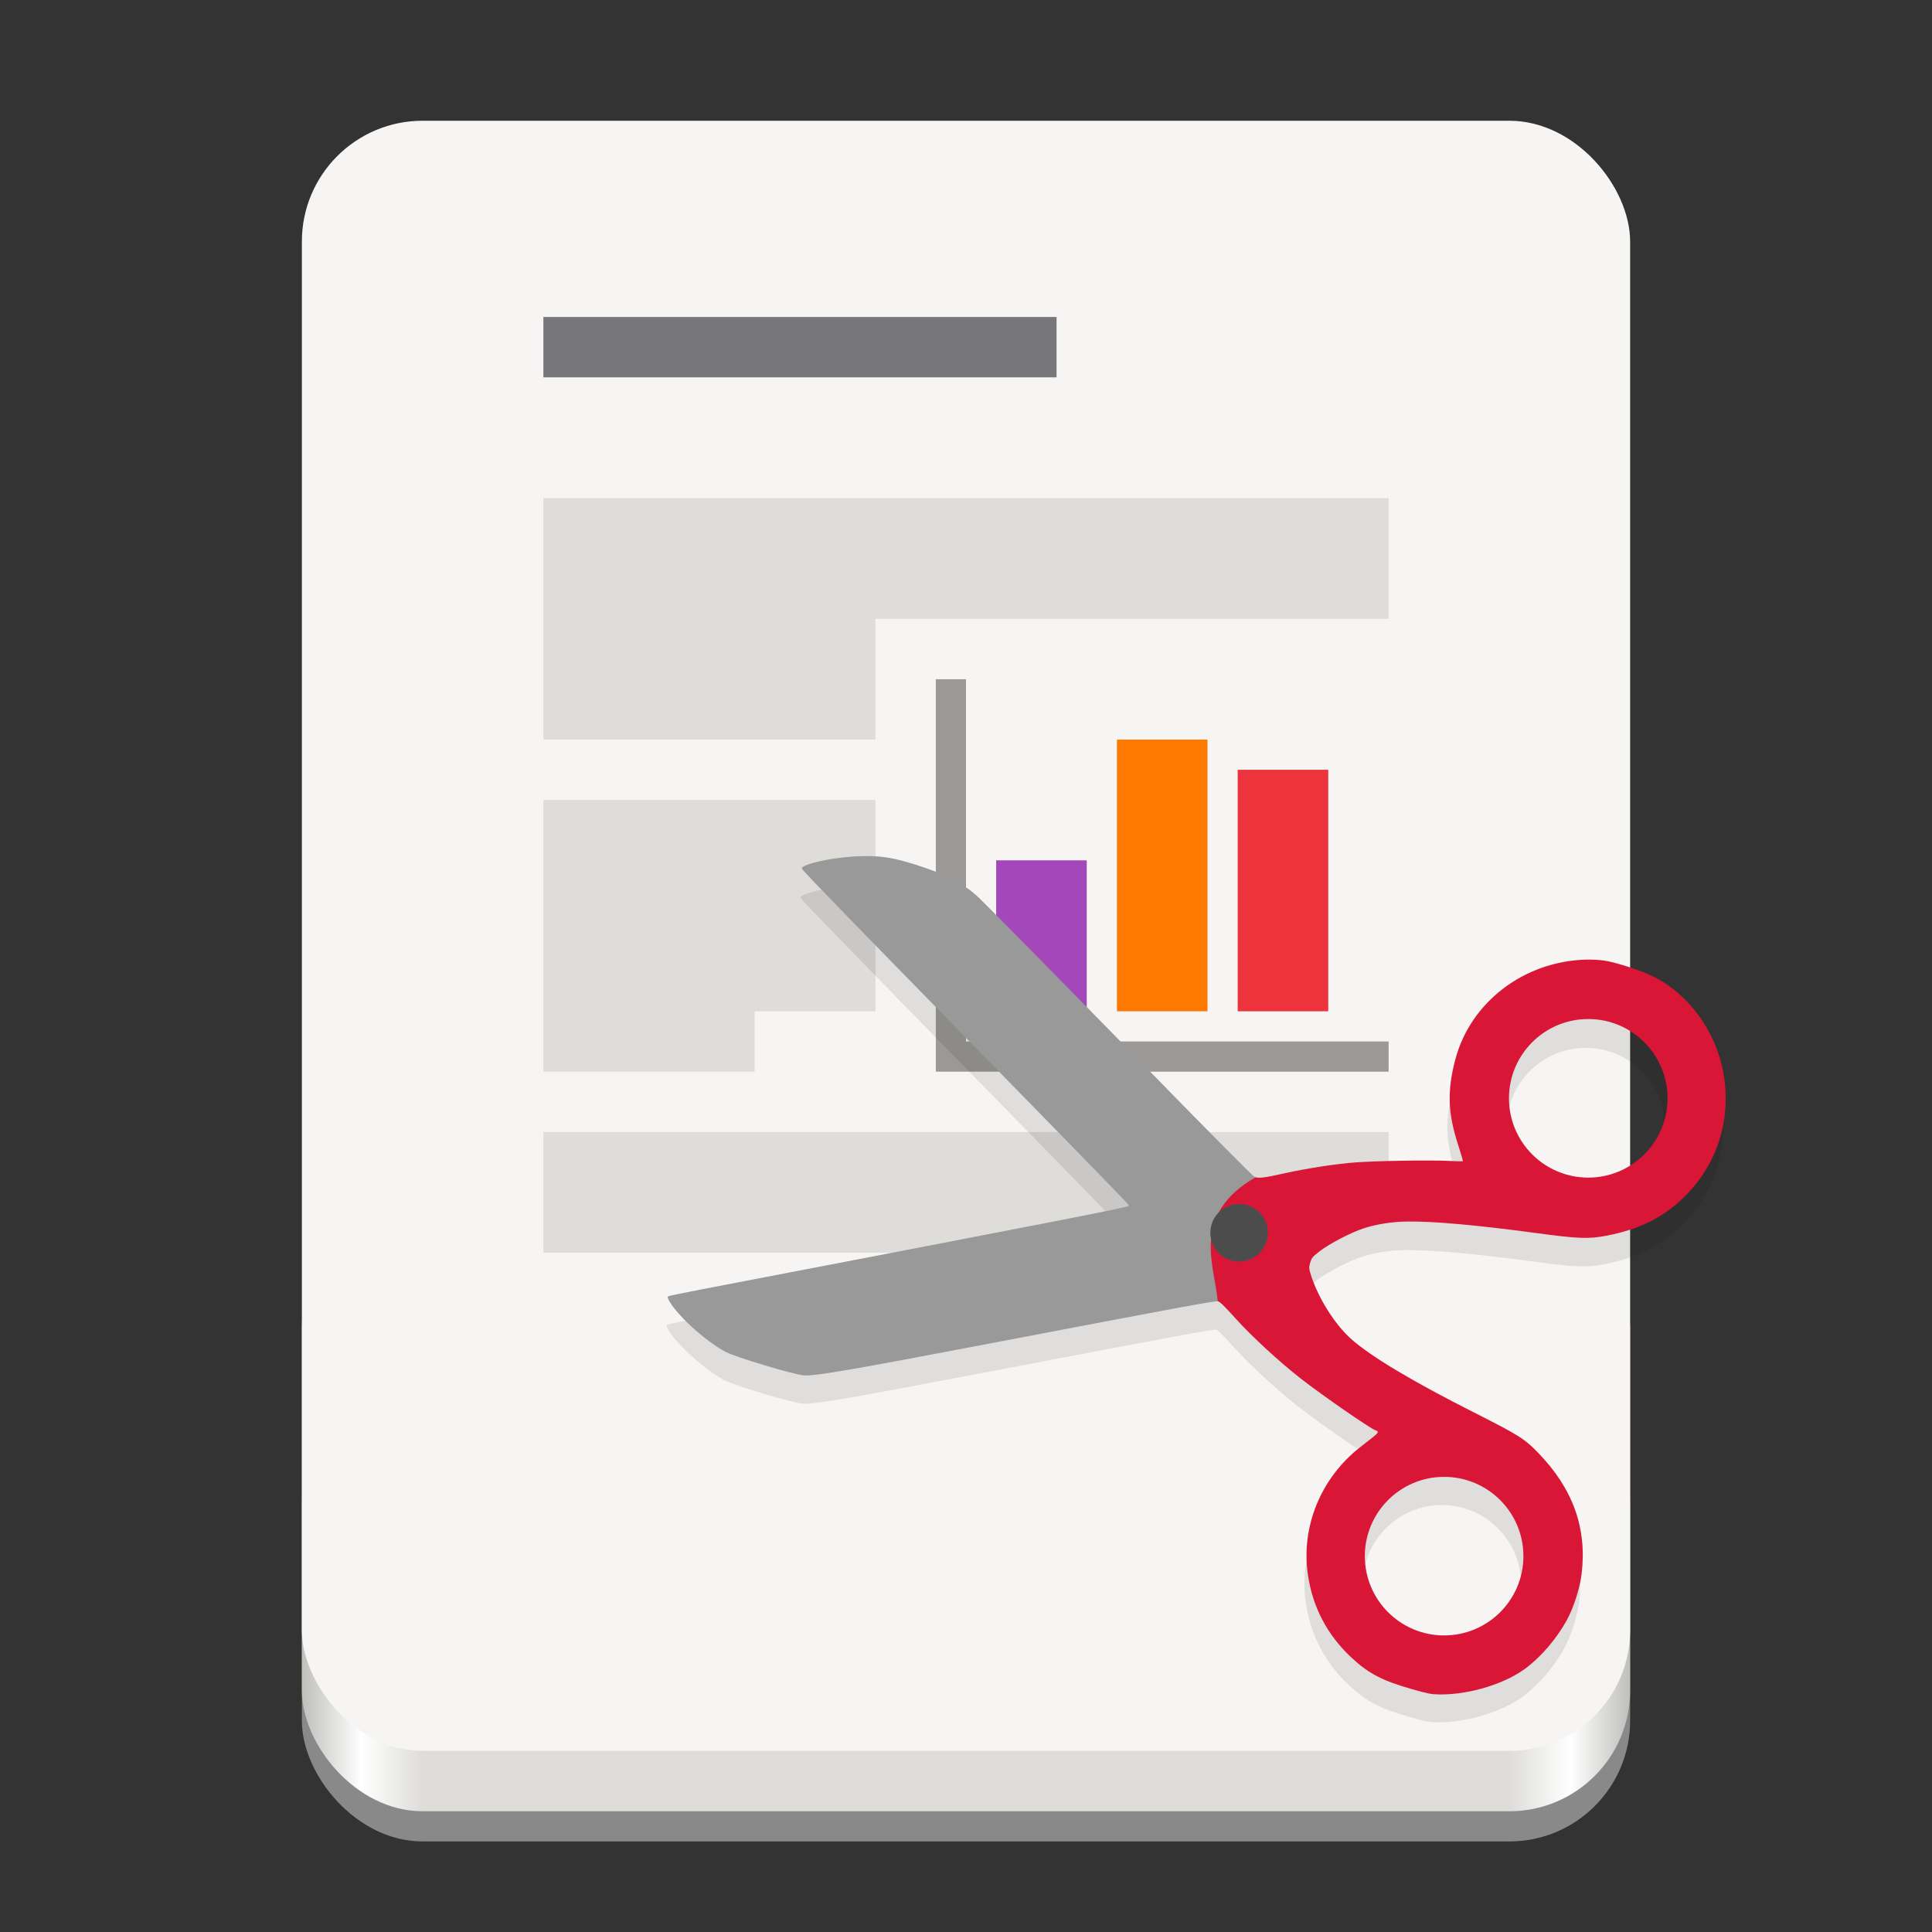 <?xml version="1.0" encoding="UTF-8" standalone="no"?>
<svg
   xmlns:dc="http://purl.org/dc/elements/1.1/"
   xmlns:cc="http://creativecommons.org/ns#"
   xmlns:rdf="http://www.w3.org/1999/02/22-rdf-syntax-ns#"
   xmlns:svg="http://www.w3.org/2000/svg"
   xmlns="http://www.w3.org/2000/svg"
   xmlns:xlink="http://www.w3.org/1999/xlink"
   xmlns:sodipodi="http://sodipodi.sourceforge.net/DTD/sodipodi-0.dtd"
   xmlns:inkscape="http://www.inkscape.org/namespaces/inkscape"
   viewBox="0 0 128 128"
   style="display:inline;enable-background:new"
   version="1.0"
   id="svg11300"
   height="128"
   width="128"
   sodipodi:docname="pdfmod.svg"
   inkscape:version="0.92.3 (2405546, 2018-03-11)">
  <rect x="0" y="0" width="128" height="128" fill="#333333" stroke="none"/>
  <sodipodi:namedview
     pagecolor="#ffffff"
     bordercolor="#666666"
     borderopacity="1"
     objecttolerance="10"
     gridtolerance="10"
     guidetolerance="10"
     inkscape:pageopacity="0"
     inkscape:pageshadow="2"
     inkscape:window-width="1920"
     inkscape:window-height="1009"
     id="namedview59"
     showgrid="false"
     inkscape:zoom="6.578125"
     inkscape:cx="53.330387"
     inkscape:cy="64"
     inkscape:window-x="0"
     inkscape:window-y="34"
     inkscape:window-maximized="1"
     inkscape:current-layer="layer9" />
  <title
     id="title4162">Adwaita Icon Template</title>
  <defs
     id="defs3">
    <linearGradient
       id="linearGradient1038">
      <stop
         style="stop-color:#c0bfbc;stop-opacity:1"
         offset="0"
         id="stop1026" />
      <stop
         id="stop1028"
         offset="0.045"
         style="stop-color:#ffffff;stop-opacity:1" />
      <stop
         id="stop1030"
         offset="0.091"
         style="stop-color:#deddda;stop-opacity:1" />
      <stop
         id="stop1032"
         offset="0.909"
         style="stop-color:#deddda;stop-opacity:1" />
      <stop
         style="stop-color:#ffffff;stop-opacity:1"
         offset="0.955"
         id="stop1034" />
      <stop
         style="stop-color:#c0bfbc;stop-opacity:1"
         offset="1"
         id="stop1036" />
    </linearGradient>
    <clipPath
       id="clipPath2213"
       clipPathUnits="userSpaceOnUse">
      <rect
         ry="8"
         rx="8"
         y="-188"
         x="160"
         height="56"
         width="16"
         id="rect2215"
         style="display:inline;opacity:1;vector-effect:none;fill:none;fill-opacity:1;stroke:#000000;stroke-width:1;stroke-linecap:butt;stroke-linejoin:miter;stroke-miterlimit:4;stroke-dasharray:none;stroke-dashoffset:0;stroke-opacity:1;marker:none;marker-start:none;marker-mid:none;marker-end:none;paint-order:normal;enable-background:new" />
    </clipPath>
    <linearGradient
       id="linearGradient1005">
      <stop
         style="stop-color:#d0bb8e;stop-opacity:1"
         offset="0"
         id="stop1001" />
      <stop
         style="stop-color:#ffffff;stop-opacity:1"
         offset="1"
         id="stop1003" />
    </linearGradient>
    <linearGradient
       id="linearGradient1351-3">
      <stop
         id="stop1347"
         offset="0"
         style="stop-color:#d5d3cf;stop-opacity:1" />
      <stop
         id="stop1349-6"
         offset="1"
         style="stop-color:#ffffff;stop-opacity:1" />
    </linearGradient>
    <linearGradient
       gradientTransform="translate(-136)"
       gradientUnits="userSpaceOnUse"
       y2="-276"
       x2="116"
       y1="-276"
       x1="28"
       id="linearGradient1159"
       xlink:href="#linearGradient1038" />
    <linearGradient
       gradientTransform="matrix(0.076,-0.444,0.444,-0.076,77.726,331.838)"
       y2="-127.399"
       x2="158.518"
       y1="-97.698"
       x1="128.817"
       gradientUnits="userSpaceOnUse"
       id="linearGradient1103"
       xlink:href="#linearGradient1005" />
    <clipPath
       id="clipPath1609-7"
       clipPathUnits="userSpaceOnUse">
      <path
         style="fill:#e74747;stroke:none;stroke-width:0.25px;stroke-linecap:butt;stroke-linejoin:miter;stroke-opacity:1"
         d="m 252,116 28,-28 v -8 h -36 v 36 z"
         id="path1611-5" />
    </clipPath>
    <linearGradient
       y2="72"
       x2="340"
       y1="76"
       x1="344"
       gradientTransform="matrix(0.25,0,0,0.25,180,83)"
       gradientUnits="userSpaceOnUse"
       id="linearGradient1130"
       xlink:href="#linearGradient1351-3" />
    <clipPath
       id="clipPath1062"
       clipPathUnits="userSpaceOnUse">
      <rect
         transform="scale(-1)"
         style="opacity:1;vector-effect:none;fill:#f6f5f4;fill-opacity:1;stroke:none;stroke-width:13.719;stroke-linecap:butt;stroke-linejoin:miter;stroke-miterlimit:4;stroke-dasharray:none;stroke-dashoffset:0;stroke-opacity:1;marker:none;marker-start:none;marker-mid:none;marker-end:none;paint-order:normal"
         id="rect1064"
         width="88"
         height="108"
         x="-108"
         y="-116"
         rx="8"
         ry="8"
         clip-path="none" />
    </clipPath>
  </defs>
  <g
     transform="translate(0,-172)"
     style="display:inline"
     id="layer1">
    <g
       style="display:none"
       id="layer2">
      <g
         id="g9211"
         style="display:inline;enable-background:new">
        <rect
           style="display:inline;overflow:visible;visibility:visible;fill:#f0f0f0;fill-opacity:1;fill-rule:nonzero;stroke:none;stroke-width:0.5;marker:none;enable-background:accumulate"
           id="rect13805"
           width="128"
           height="128"
           x="9.2651362e-08"
           y="172" />
        <circle
           cx="64"
           cy="236"
           r="59.504"
           id="circle2892"
           style="display:inline;opacity:0.1;vector-effect:none;fill:none;fill-opacity:1;stroke:#000000;stroke-width:0.99;stroke-linecap:butt;stroke-linejoin:miter;stroke-miterlimit:4;stroke-dasharray:0.99, 0.99;stroke-dashoffset:0;stroke-opacity:1;marker:none;marker-start:none;marker-mid:none;marker-end:none;paint-order:normal;enable-background:new" />
        <rect
           ry="7.929"
           rx="8.701"
           y="180.495"
           x="20.495"
           height="111.01"
           width="87.01"
           id="rect2894"
           style="display:inline;opacity:0.1;vector-effect:none;fill:none;fill-opacity:1;stroke:#000000;stroke-width:0.99;stroke-linecap:butt;stroke-linejoin:miter;stroke-miterlimit:4;stroke-dasharray:0.99, 0.99;stroke-dashoffset:0;stroke-opacity:1;marker:none;marker-start:none;marker-mid:none;marker-end:none;paint-order:normal;enable-background:new" />
        <rect
           ry="7.924"
           rx="7.924"
           y="184.495"
           x="12.495"
           height="103.01"
           width="103.01"
           id="rect2896"
           style="display:inline;opacity:0.1;vector-effect:none;fill:none;fill-opacity:1;stroke:#000000;stroke-width:0.99;stroke-linecap:butt;stroke-linejoin:miter;stroke-miterlimit:4;stroke-dasharray:0.99, 0.99;stroke-dashoffset:0;stroke-opacity:1;marker:none;marker-start:none;marker-mid:none;marker-end:none;paint-order:normal;enable-background:new" />
        <rect
           ry="8.701"
           rx="7.929"
           y="200.495"
           x="8.495"
           height="87.01"
           width="111.01"
           id="rect2898"
           style="display:inline;opacity:0.1;vector-effect:none;fill:none;fill-opacity:1;stroke:#000000;stroke-width:0.99;stroke-linecap:butt;stroke-linejoin:miter;stroke-miterlimit:4;stroke-dasharray:0.99, 0.99;stroke-dashoffset:0;stroke-opacity:1;marker:none;marker-start:none;marker-mid:none;marker-end:none;paint-order:normal;enable-background:new" />
        <path
           id="path2900"
           d="M 2.6203015e-5,289 H 128"
           style="display:inline;fill:none;stroke:#62a0ea;stroke-width:2;stroke-linecap:butt;stroke-linejoin:miter;stroke-miterlimit:4;stroke-dasharray:none;stroke-opacity:1;enable-background:new" />
      </g>
    </g>
    <g
       style="display:inline"
       id="layer9">
      <rect
         clip-path="none"
         ry="8"
         rx="8"
         y="-294"
         x="-108"
         height="30.25"
         width="88"
         id="rect1167"
         style="opacity:1;vector-effect:none;fill:#898989;fill-opacity:1;stroke:none;stroke-width:13.719;stroke-linecap:butt;stroke-linejoin:miter;stroke-miterlimit:4;stroke-dasharray:none;stroke-dashoffset:0;stroke-opacity:1;marker:none;marker-start:none;marker-mid:none;marker-end:none;paint-order:normal"
         transform="scale(-1)" />
      <g
         transform="matrix(0.25,0,0,0.25,-374,202.048)"
         clip-path="url(#clipPath2213)"
         id="g8005"
         style="display:inline;enable-background:new" />
      <g
         transform="matrix(0.25,0,0,0.25,-424,202.048)"
         clip-path="url(#clipPath2213)"
         id="g8015"
         style="display:inline;enable-background:new" />
      <g
         transform="matrix(0.25,0,0,0.25,-414,202.048)"
         clip-path="url(#clipPath2213)"
         id="g8025"
         style="display:inline;enable-background:new" />
      <g
         transform="matrix(0.25,0,0,0.25,-404,202.048)"
         clip-path="url(#clipPath2213)"
         id="g8035"
         style="display:inline;enable-background:new" />
      <g
         transform="matrix(0.25,0,0,0.25,-394,202.048)"
         clip-path="url(#clipPath2213)"
         id="g8045"
         style="display:inline;enable-background:new" />
      <g
         transform="matrix(0.25,0,0,0.25,-384,202.048)"
         clip-path="url(#clipPath2213)"
         id="g8055"
         style="display:inline;enable-background:new" />
      <rect
         transform="scale(-1)"
         style="opacity:1;vector-effect:none;fill:url(#linearGradient1159);fill-opacity:1;stroke:none;stroke-width:13.719;stroke-linecap:butt;stroke-linejoin:miter;stroke-miterlimit:4;stroke-dasharray:none;stroke-dashoffset:0;stroke-opacity:1;marker:none;marker-start:none;marker-mid:none;marker-end:none;paint-order:normal"
         id="rect1151"
         width="88"
         height="40"
         x="-108"
         y="-292"
         rx="8"
         ry="8"
         clip-path="none" />
      <rect
         clip-path="none"
         ry="8"
         rx="8"
         y="-288"
         x="-108"
         height="108"
         width="88"
         id="rect1161"
         style="opacity:1;vector-effect:none;fill:#f6f5f4;fill-opacity:1;stroke:none;stroke-width:13.719;stroke-linecap:butt;stroke-linejoin:miter;stroke-miterlimit:4;stroke-dasharray:none;stroke-dashoffset:0;stroke-opacity:1;marker:none;marker-start:none;marker-mid:none;marker-end:none;paint-order:normal"
         transform="scale(-1)" />
      <g
         id="g886"
         transform="translate(0.544,-5.375)">
        <path
           id="path1816"
           d="m 35.456,202.375 v -4 h 34 v 4 z"
           style="color:#000000;display:inline;overflow:visible;opacity:1;vector-effect:none;fill:#77767b;fill-opacity:1;stroke:none;stroke-width:4;stroke-linecap:butt;stroke-linejoin:miter;stroke-miterlimit:4;stroke-dasharray:none;stroke-dashoffset:0;stroke-opacity:1;marker:none;marker-start:none;marker-mid:none;marker-end:none;paint-order:normal;enable-background:new"
           inkscape:connector-curvature="0" />
        <path
           id="path1818"
           d="m 57.456,218.375 v 8 h -22 v -16 h 56 v 8 z"
           style="color:#000000;display:inline;overflow:visible;opacity:1;vector-effect:none;fill:#deddda;fill-opacity:1;stroke:none;stroke-width:4;stroke-linecap:butt;stroke-linejoin:miter;stroke-miterlimit:4;stroke-dasharray:none;stroke-dashoffset:0;stroke-opacity:1;marker:none;marker-start:none;marker-mid:none;marker-end:none;paint-order:normal;enable-background:new"
           inkscape:connector-curvature="0" />
        <path
           id="path1916"
           d="m 61.456,222.375 v 26 h 30 v -2 H 63.456 v -24 z"
           style="display:inline;opacity:1;fill:#9a9996;fill-opacity:1;stroke:none;stroke-width:0.25;stroke-linejoin:round;stroke-miterlimit:4;stroke-dasharray:none;stroke-opacity:1;enable-background:new"
           inkscape:connector-curvature="0" />
        <rect
           style="display:inline;opacity:1;fill:#a347ba;fill-opacity:1;stroke:none;stroke-width:0.25;stroke-linejoin:round;stroke-miterlimit:4;stroke-dasharray:none;stroke-opacity:1;enable-background:new"
           id="rect1920"
           width="6"
           height="10"
           x="65.456"
           y="234.375" />
        <rect
           y="226.375"
           x="73.456"
           height="18"
           width="6"
           id="rect1922"
           style="display:inline;opacity:1;fill:#ff7800;fill-opacity:1;stroke:none;stroke-width:0.25;stroke-linejoin:round;stroke-miterlimit:4;stroke-dasharray:none;stroke-opacity:1;enable-background:new" />
        <rect
           y="228.375"
           x="81.456"
           height="16"
           width="6"
           id="rect1924"
           style="display:inline;opacity:1;fill:#ed333b;fill-opacity:1;stroke:none;stroke-width:0.25;stroke-linejoin:round;stroke-miterlimit:4;stroke-dasharray:none;stroke-opacity:1;enable-background:new" />
        <path
           style="color:#000000;display:inline;overflow:visible;opacity:1;vector-effect:none;fill:#deddda;fill-opacity:1;stroke:none;stroke-width:4;stroke-linecap:butt;stroke-linejoin:miter;stroke-miterlimit:4;stroke-dasharray:none;stroke-dashoffset:0;stroke-opacity:1;marker:none;marker-start:none;marker-mid:none;marker-end:none;paint-order:normal;enable-background:new"
           d="m 49.456,244.375 v 4 h -14 v -18 h 22 v 14 z"
           id="path1114"
           inkscape:connector-curvature="0" />
        <path
           style="color:#000000;display:inline;overflow:visible;opacity:1;vector-effect:none;fill:#deddda;fill-opacity:1;stroke:none;stroke-width:4;stroke-linecap:butt;stroke-linejoin:miter;stroke-miterlimit:4;stroke-dasharray:none;stroke-dashoffset:0;stroke-opacity:1;marker:none;marker-start:none;marker-mid:none;marker-end:none;paint-order:normal;enable-background:new"
           d="m 79.456,256.375 v 4 H 35.456 v -8 h 56 v 4 z"
           id="path1116"
           inkscape:connector-curvature="0" />
      </g>
      <g
         id="g1646"
         transform="matrix(1.802,0,0,1.802,-0.628,-228.068)"
         style="enable-background:new;fill:#060606;fill-opacity:1;opacity:0.1">
        <path
           id="path1640"
           style="fill:#060606;fill-opacity:1;stroke-width:0.265"
           d="m 32.002,254.561 c -0.805,0.014 -1.849,0.199 -2.162,0.383 -0.083,0.049 -0.083,0.052 0.021,0.173 0.152,0.178 1.738,1.815 3.519,3.634 5.672,5.792 8.181,8.364 8.361,8.573 0.027,0.031 0.045,0.066 0.041,0.077 -0.015,0.049 -2.29,0.493 -15.687,3.064 -0.627,0.12 -1.167,0.232 -1.201,0.248 -0.053,0.025 -0.05,0.051 0.02,0.176 0.305,0.543 1.306,1.451 2.047,1.859 0.364,0.2 2.557,0.858 2.918,0.875 0.42,0.02 1.793,-0.216 6.774,-1.167 6.874,-1.313 8.264,-1.57 8.393,-1.554 0.042,-0.425 -0.07,-2.726 -0.07,-2.726 l 0.116,-0.115 1.347,-1.714 c -0.032,-0.011 -0.059,-0.025 -0.083,-0.045 -0.051,-0.042 -0.484,-0.472 -0.964,-0.955 -0.983,-0.991 -1.117,-1.127 -3.194,-3.249 -2.905,-2.969 -5.531,-5.636 -5.912,-6.003 -0.527,-0.509 -1.244,-0.883 -2.352,-1.227 -0.816,-0.254 -1.223,-0.319 -1.933,-0.306 z"
           inkscape:connector-curvature="0" />
        <path
           id="path1642"
           style="fill:#060606;fill-opacity:1;stroke-width:0.265"
           d="m 58.586,258.359 c -2.288,0.056 -4.261,1.559 -4.816,3.67 -0.302,1.148 -0.276,1.957 0.102,3.126 0.106,0.33 0.186,0.604 0.177,0.608 -0.009,0.005 -0.274,-0.003 -0.589,-0.017 -0.704,-0.031 -2.606,0.002 -3.361,0.058 -0.707,0.052 -1.795,0.22 -2.626,0.406 -0.662,0.148 -0.899,0.184 -1.032,0.138 -2.423,1.391 -1.484,3.287 -1.393,4.555 0.002,2.6e-4 0.013,-0.001 0.014,-5.3e-4 0.078,0.024 0.256,0.201 0.666,0.657 0.554,0.617 1.601,1.582 2.364,2.177 0.798,0.622 2.565,1.845 2.749,1.902 0.133,0.041 0.114,0.089 -0.099,0.256 -0.11,0.086 -0.322,0.252 -0.47,0.368 -1.438,1.127 -2.169,2.913 -1.914,4.674 0.173,1.194 0.715,2.224 1.605,3.051 0.627,0.582 1.127,0.843 2.214,1.152 0.597,0.17 0.71,0.191 1.004,0.195 1.143,0.014 2.5,-0.414 3.268,-1.032 0.549,-0.442 1.036,-1.023 1.404,-1.675 0.247,-0.438 0.492,-1.194 0.554,-1.715 0.202,-1.688 -0.315,-3.128 -1.601,-4.455 -0.494,-0.51 -0.705,-0.642 -2.357,-1.478 -2.269,-1.148 -3.789,-2.057 -4.504,-2.695 -0.608,-0.543 -1.219,-1.519 -1.482,-2.368 -0.068,-0.218 -0.07,-0.273 -0.019,-0.438 0.054,-0.172 0.082,-0.206 0.332,-0.403 0.359,-0.282 1.167,-0.703 1.639,-0.855 0.466,-0.15 1.037,-0.24 1.58,-0.247 0.955,-0.013 2.576,0.131 4.702,0.419 1.583,0.214 1.97,0.229 2.63,0.101 1.167,-0.227 2.026,-0.645 2.766,-1.345 1.276,-1.208 1.825,-2.882 1.518,-4.624 -0.274,-1.553 -1.313,-2.955 -2.654,-3.583 -0.466,-0.218 -1.364,-0.501 -1.746,-0.551 -0.166,-0.021 -0.447,-0.035 -0.624,-0.032 z m 0.065,2.182 c 1.607,0 2.91,1.303 2.91,2.91 0,1.607 -1.303,2.91 -2.91,2.91 -1.607,0 -2.91,-1.303 -2.91,-2.91 0,-1.607 1.303,-2.91 2.91,-2.91 z m -5.291,16.806 c 1.607,0 2.91,1.303 2.91,2.91 0,1.607 -1.303,2.91 -2.91,2.91 -1.607,0 -2.91,-1.303 -2.91,-2.91 0,-1.607 1.303,-2.91 2.91,-2.91 z"
           inkscape:connector-curvature="0" />
        <circle
           id="circle1644"
           style="fill:#060606;fill-opacity:1"
           r="1.058"
           cy="267.337"
           cx="45.906" />
      </g>
      <g
         style="enable-background:new"
         transform="matrix(1.802,0,0,1.802,-0.628,-228.068)"
         id="g1065">
        <path
           inkscape:connector-curvature="0"
           transform="matrix(0.265,0,0,0.265,0,229.267)"
           d="m 120.953,91.408 c -3.041,0.052 -6.99,0.752 -8.17,1.447 -0.314,0.185 -0.313,0.196 0.08,0.654 0.576,0.672 6.568,6.861 13.299,13.734 21.438,21.891 30.921,31.613 31.602,32.402 0.1,0.116 0.17,0.248 0.156,0.291 -0.057,0.183 -8.657,1.862 -59.289,11.582 -2.368,0.455 -4.412,0.877 -4.541,0.938 -0.199,0.094 -0.188,0.194 0.076,0.664 1.153,2.051 4.935,5.486 7.736,7.025 1.378,0.758 9.663,3.243 11.027,3.309 1.589,0.076 6.775,-0.817 25.604,-4.412 25.981,-4.961 31.232,-5.934 31.723,-5.873 0.159,-1.608 -0.263,-10.303 -0.263,-10.303 l 0.437,-0.434 5.092,-6.479 c -0.119,-0.041 -0.224,-0.095 -0.314,-0.17 -0.192,-0.159 -1.831,-1.783 -3.643,-3.609 -3.715,-3.745 -4.223,-4.26 -12.072,-12.281 -10.98,-11.22 -20.905,-21.301 -22.344,-22.689 -1.993,-1.924 -4.7,-3.338 -8.889,-4.639 -3.083,-0.959 -4.623,-1.204 -7.307,-1.158 z"
           style="fill:#999999"
           id="path1059" />
        <path
           inkscape:connector-curvature="0"
           transform="matrix(0.265,0,0,0.265,0,229.267)"
           d="m 221.426,105.762 c -8.646,0.21 -16.105,5.893 -18.203,13.869 -1.142,4.34 -1.042,7.397 0.385,11.814 0.402,1.246 0.702,2.284 0.668,2.299 -0.035,0.018 -1.036,-0.01 -2.227,-0.062 -2.66,-0.116 -9.848,0.008 -12.701,0.219 -2.674,0.198 -6.783,0.832 -9.924,1.533 -2.502,0.56 -3.398,0.695 -3.902,0.521 -9.158,5.256 -5.61,12.425 -5.266,17.215 0.009,0.001 0.049,-0.004 0.055,-0.002 0.293,0.091 0.969,0.758 2.516,2.482 2.093,2.333 6.052,5.979 8.936,8.227 3.015,2.35 9.693,6.972 10.389,7.189 0.501,0.156 0.431,0.337 -0.375,0.969 -0.417,0.327 -1.216,0.952 -1.775,1.391 -5.434,4.258 -8.198,11.009 -7.232,17.666 0.655,4.515 2.702,8.404 6.066,11.531 2.369,2.201 4.26,3.185 8.369,4.354 2.257,0.641 2.684,0.723 3.793,0.738 4.32,0.053 9.449,-1.566 12.35,-3.9 2.074,-1.669 3.916,-3.867 5.307,-6.33 0.935,-1.656 1.858,-4.513 2.094,-6.482 0.763,-6.381 -1.192,-11.821 -6.053,-16.838 -1.868,-1.928 -2.664,-2.428 -8.908,-5.586 -8.577,-4.337 -14.322,-7.775 -17.021,-10.188 -2.298,-2.054 -4.605,-5.743 -5.6,-8.949 -0.256,-0.826 -0.265,-1.034 -0.07,-1.656 0.203,-0.651 0.309,-0.78 1.256,-1.521 1.358,-1.065 4.411,-2.657 6.193,-3.23 1.763,-0.567 3.921,-0.907 5.973,-0.934 3.609,-0.05 9.737,0.494 17.77,1.582 5.982,0.809 7.446,0.865 9.939,0.381 4.41,-0.856 7.659,-2.436 10.453,-5.082 4.823,-4.567 6.899,-10.891 5.738,-17.477 -1.035,-5.868 -4.961,-11.169 -10.031,-13.541 -1.761,-0.823 -5.156,-1.895 -6.6,-2.082 -0.629,-0.081 -1.69,-0.134 -2.359,-0.119 z m 0.244,8.246 c 6.075,0 11,4.925 11,11 0,6.075 -4.925,11 -11,11 -6.075,0 -11,-4.925 -11,-11 0,-6.075 4.925,-11 11,-11 z m -19.998,63.518 c 6.075,0 11,4.925 11,11 0,6.075 -4.925,11 -11,11 -6.075,0 -11,-4.925 -11,-11 0,-6.075 4.925,-11 11,-11 z"
           style="fill:#da1636"
           id="path1061" />
        <circle
           cx="45.906"
           cy="267.337"
           r="1.058"
           style="fill:#4c4c4c"
           id="circle1063" />
      </g>
    </g>
  </g>
</svg>

